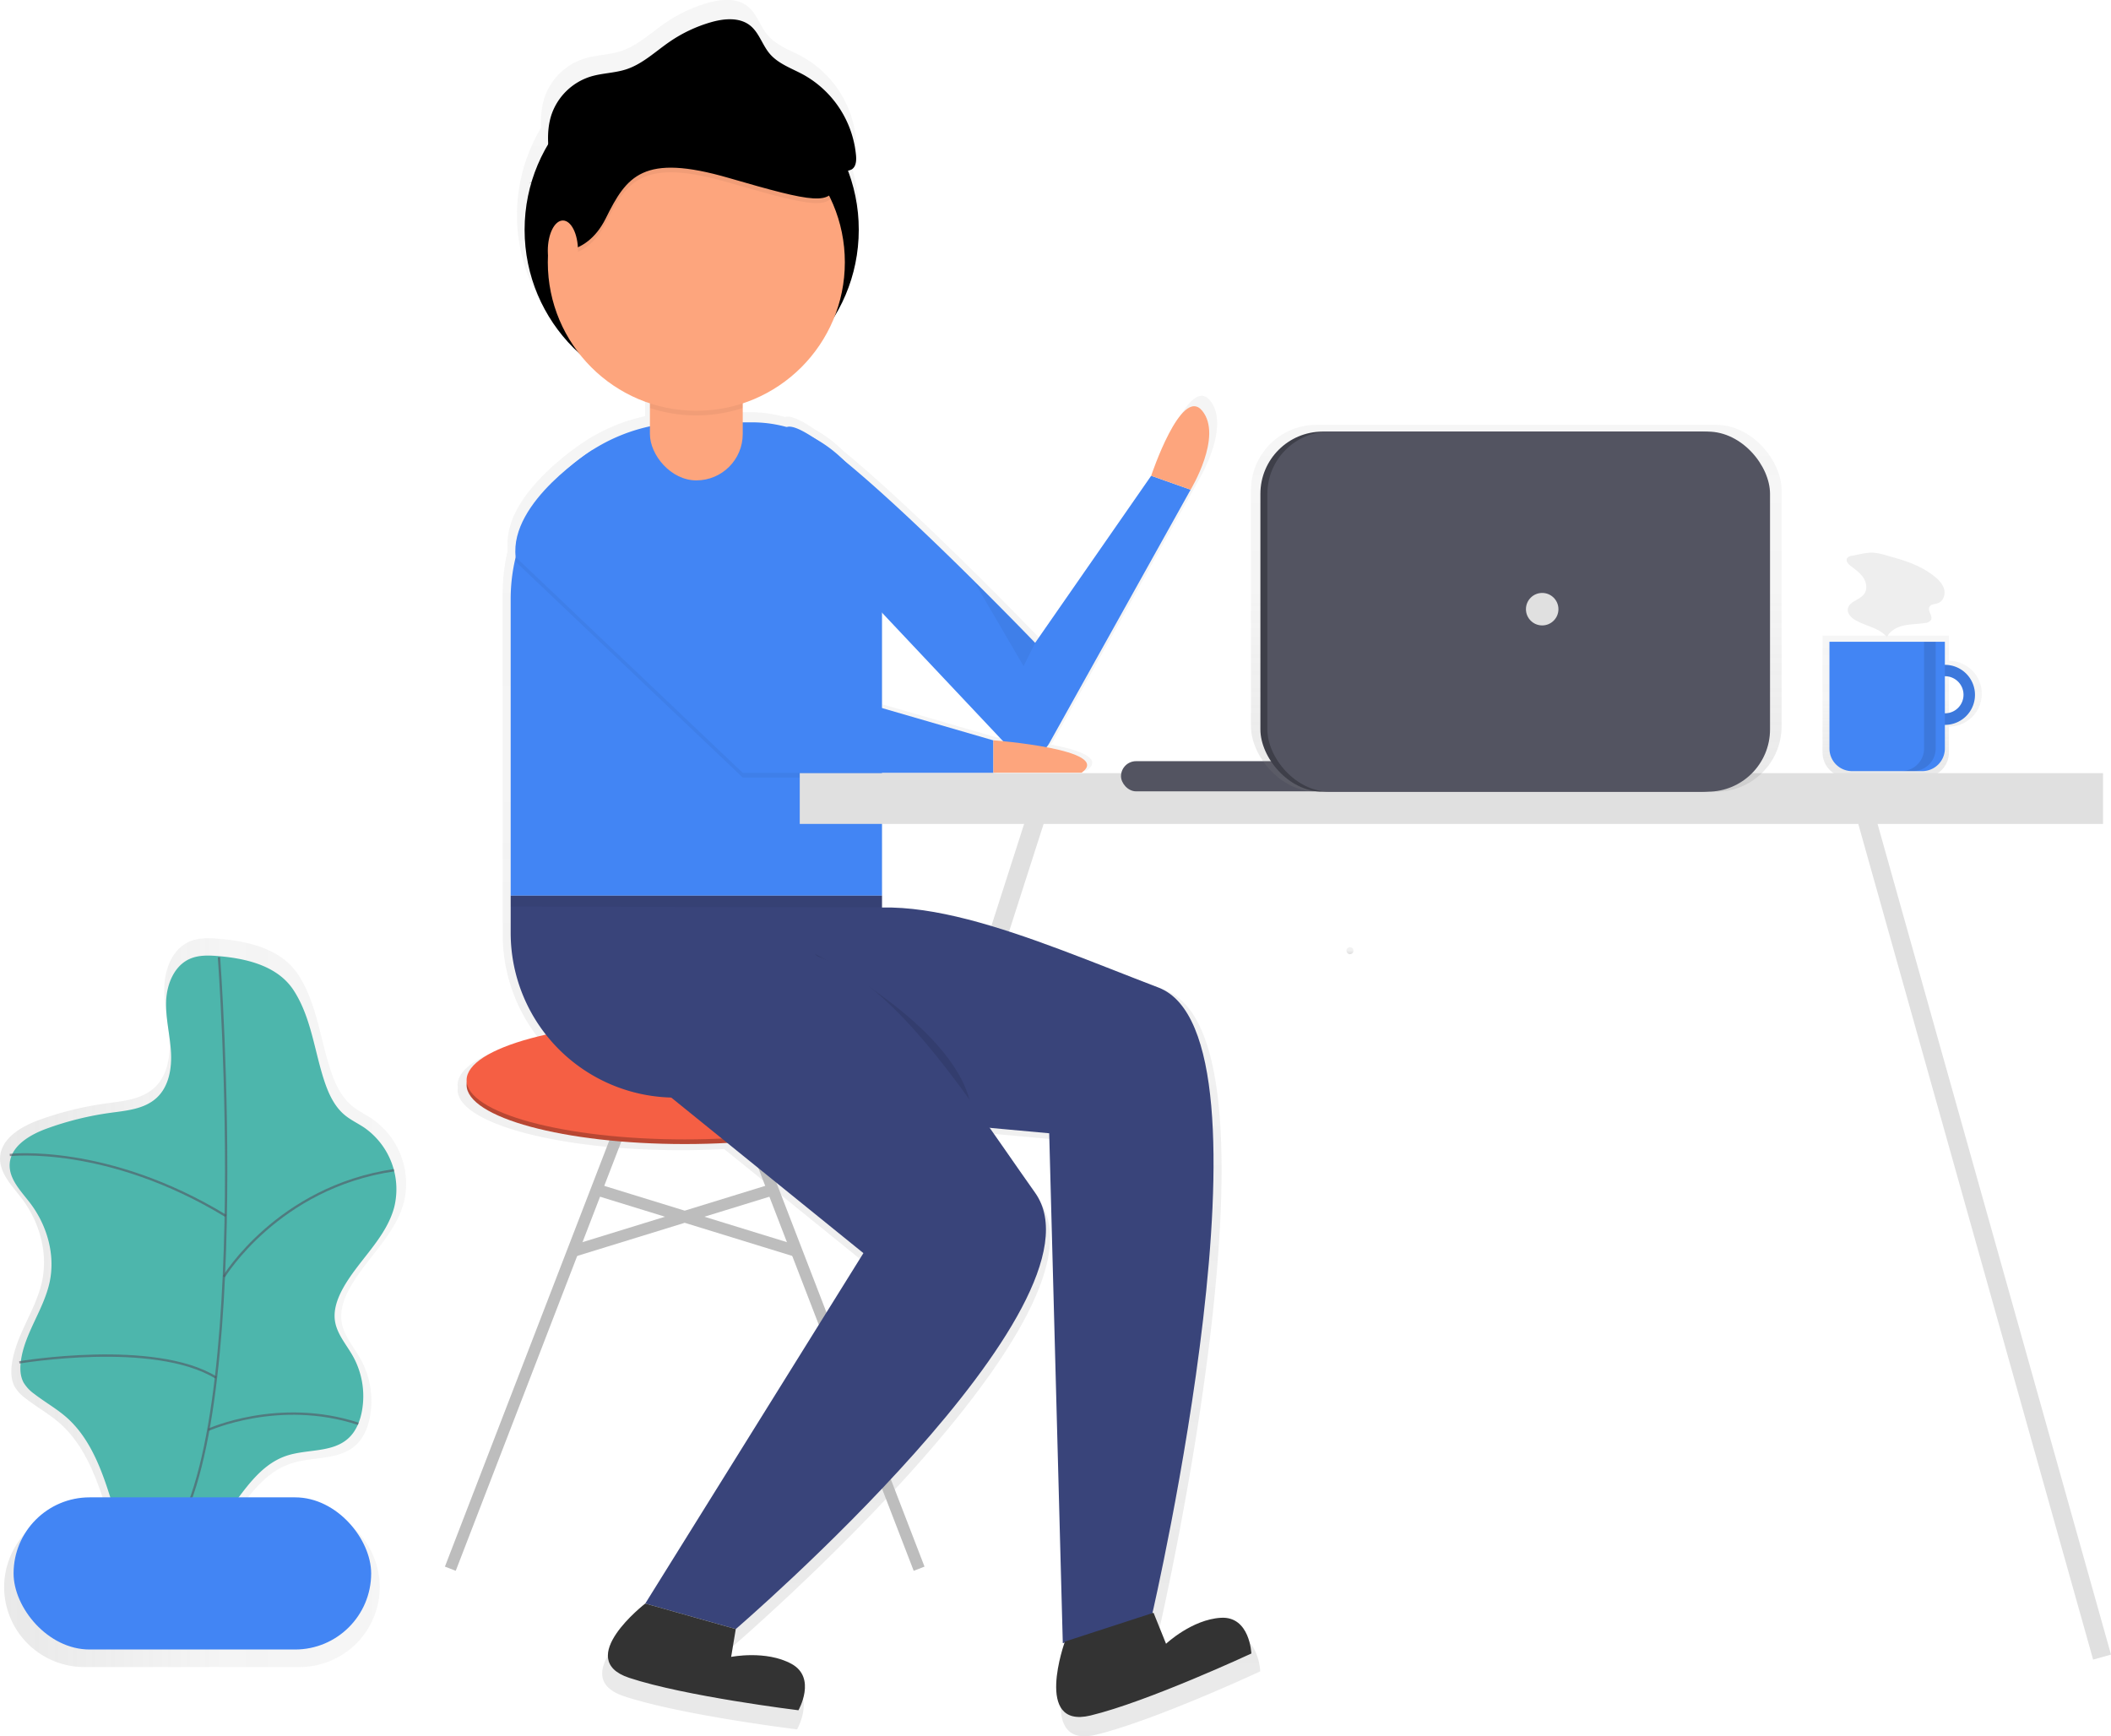 <svg data-name="Layer 1" xmlns="http://www.w3.org/2000/svg" xmlns:xlink="http://www.w3.org/1999/xlink" width="909.67" height="748.22"><defs><linearGradient id="a" x1="966.56" y1="410.81" x2="966.56" y2="349.8" gradientUnits="userSpaceOnUse"><stop offset="0" stop-color="gray" stop-opacity=".25"/><stop offset=".54" stop-color="gray" stop-opacity=".12"/><stop offset="1" stop-color="gray" stop-opacity=".1"/></linearGradient><linearGradient id="b" x1="517.02" y1="824.11" x2="517.02" y2="75.89" xlink:href="#a"/><linearGradient id="c" x1="146.88" y1="637.21" x2="321.94" y2="637.21" xlink:href="#a"/><linearGradient id="d" x1="728.6" y1="487.08" x2="728.6" y2="484.08" xlink:href="#a"/><linearGradient id="e" x1="653.39" y1="341.18" x2="653.39" y2="183.08" xlink:href="#a"/></defs><path d="M986.71 360.7v-10.9h-54.47v50.39a10.62 10.62 0 0 0 10.62 10.62h33.23a10.62 10.62 0 0 0 10.62-10.62V389a14.16 14.16 0 1 0 0-28.33zm0 22.88v-17.44a8.72 8.72 0 1 1 0 17.43z" transform="translate(-146.88 -75.89)" fill="url(#a)" opacity=".7"/><path d="M838.12 286.51a12.93 12.93 0 1 0 12.93 12.93 12.93 12.93 0 0 0-12.93-12.93zm0 20.89a8 8 0 1 1 8-8 8 8 0 0 1-8 8z" fill="#4285f4"/><path d="M838.12 286.51a12.93 12.93 0 1 0 12.93 12.93 12.93 12.93 0 0 0-12.93-12.93zm0 20.89a8 8 0 1 1 8-8 8 8 0 0 1-8 8z" opacity=".1"/><path d="M788.34 276.56h49.74v46a9.75 9.75 0 0 1-9.75 9.75h-30.24a9.75 9.75 0 0 1-9.75-9.75v-46z" fill="#4285f4"/><path d="M829.12 276.56v46a9.7 9.7 0 0 1-9.7 9.7h5a9.7 9.7 0 0 0 9.7-9.7v-46z" opacity=".1"/><path d="M798.12 239.48a2.9 2.9 0 0 0-2.2 1.12c-.65 1.18.53 2.52 1.61 3.33 2 1.5 4.09 3 5.45 5.07s1.78 5 .3 7c-1.93 2.62-6.55 3.19-7 6.41-.29 2.07 1.5 3.84 3.32 4.88 4.48 2.57 10.26 3.25 13.5 7.27 1.34-2.76 4.35-4.36 7.34-5s6.1-.63 9.14-1.09a3.16 3.16 0 0 0 2.54-1.36c.85-1.72-1.57-3.79-.73-5.51.64-1.32 2.5-1.21 3.86-1.74 2.22-.86 3.13-3.71 2.5-6s-2.41-4.09-4.28-5.56c-5-4-11.1-6.29-17.23-8-2.85-.78-6.2-2-9.16-2.12s-6.1.82-8.96 1.3z" fill="#eee"/><path fill="none" stroke="#e0e0e0" stroke-miterlimit="10" stroke-width="8" d="M449.06 344.02l-104 324"/><path d="M676.52 780.4c-12.79.74-24.19 11.46-24.19 11.46l-5.51-13.67-.45.15c2.69-11.78 57.47-254.72 2.63-275.66-42.13-16.09-86.82-36-121.84-35.26V410h49.09v-2h38.86c7.45-5.32-3.38-9-15.47-11.27a11.06 11.06 0 0 0 1.3-1.83l62.24-111.67s14.32-23.52 5.11-34.77-22.5 28.64-22.5 28.64l-51.13 73.63s-51.66-53.81-84.44-80.56a57.47 57.47 0 0 0-12.22-9.24c-6-4.05-10.53-6.16-12.77-5.33h-.06a57.29 57.29 0 0 0-15.28-2.08h-4.09v-8.39a65.61 65.61 0 0 0 40.53-38.4 73.7 73.7 0 0 0 5.84-64.17 4.26 4.26 0 0 0 1.72-.6c1.85-1.19 2-3.8 1.86-6a45.56 45.56 0 0 0-23.12-35.62c-5.18-2.83-11.12-4.79-14.94-9.29-3.28-3.87-4.66-9.28-8.64-12.44-4.72-3.75-11.54-3.11-17.33-1.43a63.06 63.06 0 0 0-18.09 8.54c-6.26 4.29-11.92 9.8-19.13 12.18-5.12 1.69-10.68 1.65-15.84 3.24a26.6 26.6 0 0 0-17.12 16.69 34.75 34.75 0 0 0-1.46 13 73.22 73.22 0 0 0-7.35 16.71l-1.16.63 1.12-.5a73.62 73.62 0 0 0 20.74 75.09 65.55 65.55 0 0 0 31.45 22.32v10.15a77.33 77.33 0 0 0-25.1 10.28s-.65.4-1.77 1.16l-.34.23c-7.57 5.14-32.93 23.9-32.07 44.18v2.35a78 78 0 0 0-2.09 17.88v147.23A72.28 72.28 0 0 0 379 523.37c-21.34 4.78-34.94 12-34.94 20.11a6.55 6.55 0 0 1 0 2c0 14.4 43 26.08 96.13 26.08 6.42 0 12.69-.17 18.76-.5l60 48.56-96.1 154.48s-31.7 24.54-7.16 32.73 74.66 14.32 74.66 14.32 8.18-14.32-3.07-20.45-26.59-3.07-26.59-3.07l2-12.27s166.7-143.18 131.93-192.26c-6.65-9.39-13.3-19.08-20-28.62l26.24 2.39 6 224.76.75-.24c-1.5 4.42-12.1 37.74 11.4 32.1 25.16-6 70.93-27.33 70.93-27.33s-.63-16.5-13.42-15.76zM576.25 393.66l-49.09-14.25v-42L580.51 394l-4.26-.34z" transform="translate(-146.88 -75.89)" fill="url(#b)" opacity=".7"/><circle cx="298.06" cy="99.02" r="72"/><path d="M380.06 264.02l54.95 58.33a10.73 10.73 0 0 0 17.19-2.13l60.86-109.19-17-6-50 72s-93.87-97.84-107-93 41 79.99 41 79.99z" fill="#4285f4"/><path fill="none" stroke="#bdbdbd" stroke-miterlimit="10" stroke-width="5" d="M275.06 466.02l-81 210m121-210l81 210"/><ellipse cx="295.06" cy="467.52" rx="94" ry="25.5" fill="#b84733"/><ellipse cx="295.06" cy="465.52" rx="94" ry="25.5" fill="#f55f44"/><path fill="none" stroke="#bdbdbd" stroke-miterlimit="10" stroke-width="5" d="M255.5 512.15l88.69 27.33m-9.58-27.33l-88.69 27.33"/><path d="M296.15 182h27.91a56 56 0 0 1 56 56v148h-160V258.11A76.09 76.09 0 0 1 296.15 182z" fill="#4285f4"/><path d="M220.06 386h160v87h-89a71 71 0 0 1-71-71v-16z" fill="#39447a"/><path d="M222.22 242.06l97.84 93h108v-14l-93-27-79.55-98.24s-36.13 22.29-33.29 46.24z" opacity=".05"/><path d="M222.22 240.06l97.84 93h108v-14l-93-27-79.55-98.24s-36.13 22.29-33.29 46.24z" fill="#4285f4"/><path d="M428.06 319.02s52 4 38 14h-38zm68-114s13-39 22-28-5 34-5 34z" fill="#fda57d"/><path opacity=".05" d="M220.06 386.02v4.66l160 .34v-5h-160z"/><path d="M344.52 478.56l107.6 9.81 5.86 219.74 38.53-12.54s57.63-249 2.68-270-114.35-48.63-149.81-26.1-4.86 79.09-4.86 79.09z" fill="#39447a"/><path d="M351.06 411.02s59 30 67 64" opacity=".1"/><path d="M288.06 472.02l84 68-94 151 39 11s163-140 129-188-68-104-110-105-48 63-48 63z" fill="#39447a"/><path opacity=".05" d="M420.06 251.02l21 36 5-10-26-26z"/><path d="M278.06 691.02s-31 24-7 32 73 14 73 14 8-14-3-20-26-3-26-3l2-12zm180.82 16.41s-13.62 37.76 11 31.86 69.36-26.73 69.36-26.73-.61-16.11-13.12-15.39-23.65 11.2-23.65 11.2L497.08 695z" fill="#333"/><rect x="280.06" y="147.02" width="40" height="60" rx="20" ry="20" fill="#fda57d"/><path d="M300.06 149.02a20 20 0 0 0-20 20v6.8a64 64 0 0 0 40 0v-6.8a20 20 0 0 0-20-20z" opacity=".05"/><circle cx="300.06" cy="113.02" r="64" fill="#fda57d"/><path d="M236.06 110.11s16 4.12 25-14.06 16-28.1 53-17.36 44.44 12.06 46.22 1.9c1.22-6.94-11.94-23.81-20.4-33.79-4.12-4.87-10.85-7.78-18-7.78h-41.82l-25 11.57-19 16.53-4 22.32z" opacity=".05"/><path d="M236.06 108.11s16 4.12 25-14.06 16-28.1 53-17.36 44.44 12.06 46.22 1.9c1.22-6.94-11.94-23.81-20.4-33.79-4.12-4.87-10.85-7.78-18-7.78h-41.82l-25 11.57-19 16.53-4 22.32z"/><ellipse cx="242.56" cy="108.02" rx="6.5" ry="13" fill="#fda57d"/><path d="M237.91 74.57c-1.48-8.37-2.94-17.16-.24-25.22a26 26 0 0 1 16.74-16.32c5-1.55 10.48-1.52 15.49-3.17 7.05-2.32 12.58-7.71 18.71-11.91A61.66 61.66 0 0 1 306.3 9.6c5.66-1.64 12.33-2.27 16.95 1.4 3.88 3.09 5.23 8.38 8.44 12.16 3.74 4.4 9.54 6.31 14.61 9.08a44.54 44.54 0 0 1 22.59 34.87c.17 2.15 0 4.7-1.82 5.86a6.48 6.48 0 0 1-3.65.67c-25.58-.37-51.19-.73-76.66-3.08-7.92-.73-15.85-1.65-23.8-1.35a77.85 77.85 0 0 0-35 9.89"/><path d="M320.88 594.15a34 34 0 0 0-13.47-36c-3-2-6.28-3.53-9-5.84-4.56-3.84-7.17-9.51-9.05-15.18-4.52-13.58-5.95-28.81-13.88-41.08-7.22-11.17-21.27-14.44-33.74-15.55-4.54-.41-9.31-.62-13.46 1.26-6.95 3.14-10.26 11.35-10.57 19s1.67 15.14 2.17 22.74-.86 16-6.48 21.14-13.65 5.77-21.1 6.8a139.71 139.71 0 0 0-28.59 7.1c-7.77 2.83-16.42 7.93-16.79 16.19-.3 6.75 5.15 12.14 9.24 17.51 7.65 10 11.47 23.29 8.88 35.64-2.64 12.57-11.47 23.36-13.08 36.11-.41 3.24-.29 6.68 1.28 9.54a17.45 17.45 0 0 0 4.83 5.11c4.8 3.71 10.16 6.69 14.7 10.71 9.47 8.39 14.6 20.56 18.55 32.58.38 1.16.72 2.33 1.08 3.49h-9.31a34.53 34.53 0 0 0-34.43 34.43 34.53 34.53 0 0 0 34.43 34.43h93a34.53 34.53 0 0 0 34.43-34.43A34.53 34.53 0 0 0 276 725.36h-25.46c6-8.07 12.32-15.65 21.62-18.76s20.55-1.28 27.85-7.77c3.56-3.16 5.45-7.84 6.32-12.52a37.29 37.29 0 0 0-4.08-24.76c-2.93-5.23-7.21-10-8.14-15.9-.79-5.06 1-10.19 3.51-14.68 7.03-12.79 19.47-22.72 23.26-36.82z" transform="translate(-146.88 -75.89)" fill="url(#c)" opacity=".7"/><path d="M94.49 412.06c-4.32-.39-8.86-.59-12.82 1.2-6.61 3-9.77 10.81-10.07 18.06s1.59 14.41 2.06 21.66-.82 15.22-6.17 20.13-13 5.49-20.09 6.47a133 133 0 0 0-27.23 6.76c-7.4 2.69-15.64 7.56-16 15.42-.28 6.43 4.9 11.56 8.8 16.67 7.29 9.57 10.92 22.18 8.45 33.94-2.52 12-10.93 22.25-12.45 34.39-.39 3.08-.28 6.36 1.22 9.08a16.61 16.61 0 0 0 4.6 4.87c4.57 3.53 9.67 6.37 14 10.2 9 8 13.9 19.58 17.66 31a251.28 251.28 0 0 1 8.67 34.44c7.77-5 17.81-4.92 26.1-9 17.65-8.65 23.59-33.73 42.23-40 8.82-2.95 19.57-1.22 26.52-7.4 3.39-3 5.19-7.46 6-11.92a35.51 35.51 0 0 0-3.85-23.53c-2.79-5-6.87-9.5-7.76-15.14-.76-4.82 1-9.7 3.34-14 6.7-12.18 18.55-21.63 22.16-35.06a32.37 32.37 0 0 0-12.83-34.32c-2.83-1.91-6-3.36-8.6-5.56-4.35-3.66-6.82-9.06-8.62-14.45-4.31-12.93-5.67-27.44-13.22-39.12-6.85-10.62-20.23-13.74-32.1-14.79z" fill="#4db6ac"/><path d="M94.36 412.5s16.4 219.61-26.24 257.36" fill="none" stroke="#535461" stroke-miterlimit="10" opacity=".6"/><rect x="5.85" y="645.27" width="154.09" height="65.57" rx="32.78" ry="32.78" fill="#4285f4"/><path d="M4.21 497.74s41.91-4.89 93.08 26.24m-.82 26.21s23.29-38.52 73.29-45.89M8.31 587.11s58.09-9.85 84.78 6.55m-3.31 22.5s30.41-13.8 64.62-2.59" fill="none" stroke="#535461" stroke-miterlimit="10" opacity=".6"/><path d="M728.6 487.08a1.5 1.5 0 0 0 0-3 1.5 1.5 0 0 0 0 3z" transform="translate(-146.88 -75.89)" fill="url(#d)"/><path fill="none" stroke="#e0e0e0" stroke-miterlimit="10" stroke-width="8" d="M801.82 344.02l104 370.09"/><path fill="#e0e0e0" d="M344.63 333.18h561.61v21.88H344.63z"/><rect x="483.06" y="328.02" width="92" height="13" rx="6.5" ry="6.5" fill="#535461"/><rect x="539.06" y="183.08" width="228.66" height="158.1" rx="28.22" ry="28.22" fill="url(#e)" opacity=".7"/><rect x="543.13" y="185.99" width="216.61" height="155.18" rx="26.84" ry="26.84" fill="#3e3f49"/><rect x="546.13" y="185.99" width="216.61" height="155.18" rx="26.84" ry="26.84" fill="#535461"/><circle cx="664.56" cy="262.52" r="7" fill="#e0e0e0"/></svg>